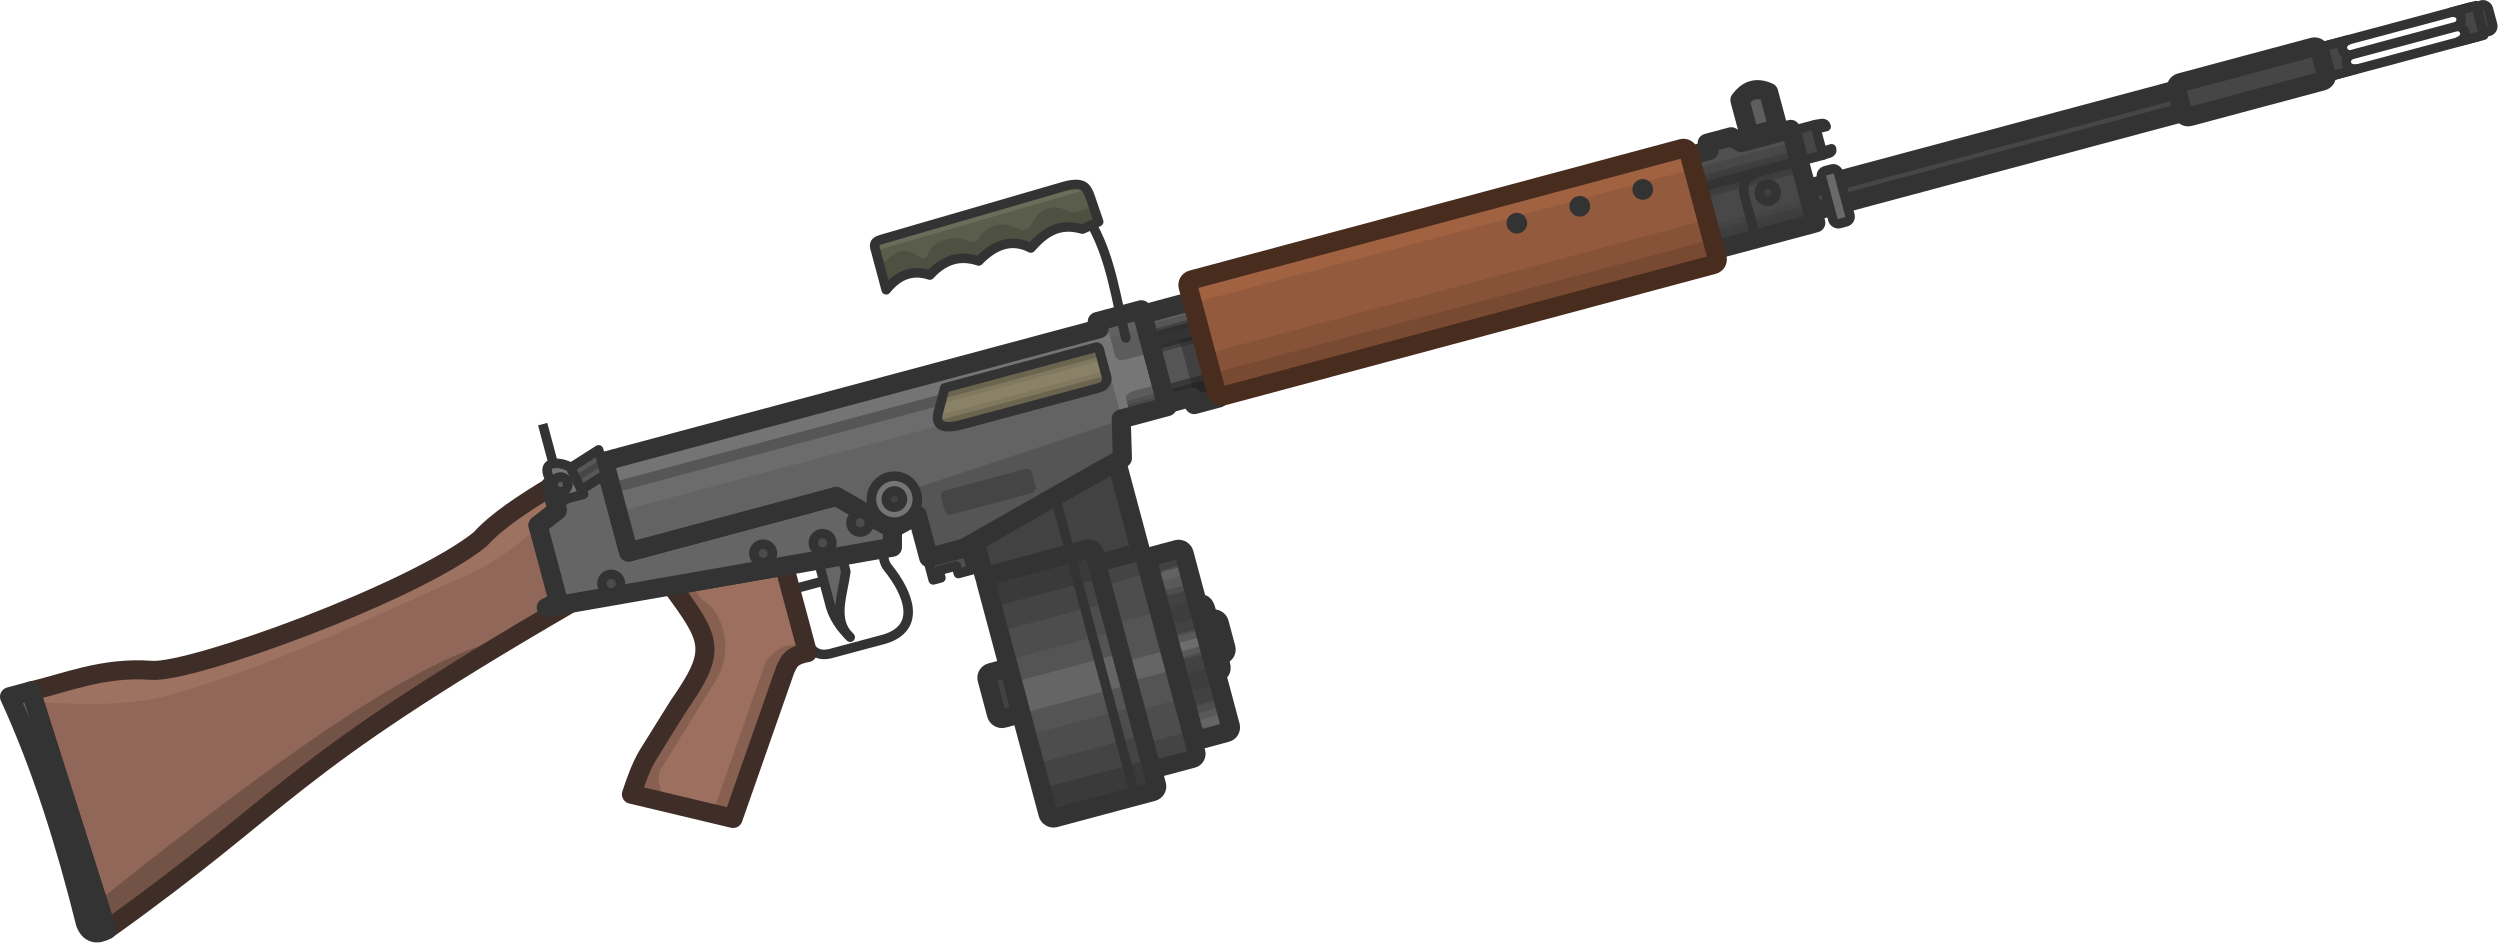 <svg xmlns="http://www.w3.org/2000/svg" xml:space="preserve" width="122.671" height="46.289" viewBox="0 0 32.457 12.247"><g transform="scale(.117)rotate(-15 -281.62 117.981)"><path d="M109.893 166.991V153.05h6.182l3.688 1.735 7.604-.108v14.773l-11.292 1.04z" style="fill:#424242;fill-opacity:1;stroke:#333;stroke-width:2.117;stroke-linecap:round;stroke-linejoin:round;stroke-miterlimit:2;stroke-dasharray:none;stroke-opacity:1"/><rect width="1.897" height="4.104" x="131.833" y="178.078" rx=".593" ry=".593" style="fill:#424242;fill-opacity:1;stroke:#333;stroke-width:2.117;stroke-linecap:round;stroke-linejoin:round;stroke-miterlimit:2;stroke-dasharray:none;stroke-opacity:1"/><rect width="2.897" height="5.261" x="107.231" y="177.455" rx=".593" ry=".593" style="fill:#424242;fill-opacity:1;stroke:#333;stroke-width:2.117;stroke-linecap:round;stroke-linejoin:round;stroke-miterlimit:2;stroke-dasharray:none;stroke-opacity:1"/><rect width="12.466" height="27.869" x="109.893" y="166.991" rx=".593" ry=".593" style="fill:#545454;fill-opacity:1;stroke:none;stroke-width:2.117;stroke-linecap:round;stroke-linejoin:round;stroke-miterlimit:2;stroke-dasharray:none;stroke-opacity:1"/><rect width="12.474" height="5.413" x="110.073" y="185.222" rx=".593" ry=".593" style="fill:#4d4d4d;fill-opacity:1;stroke:none;stroke-width:2.458;stroke-linecap:round;stroke-linejoin:round;stroke-miterlimit:2;stroke-dasharray:none;stroke-opacity:1"/><rect width="12.474" height="4.366" x="109.356" y="188.52" rx=".593" ry=".593" style="fill:#444;fill-opacity:1;stroke:none;stroke-width:2.208;stroke-linecap:round;stroke-linejoin:round;stroke-miterlimit:2;stroke-dasharray:none;stroke-opacity:1"/><rect width="12.474" height="3.702" x="109.726" y="191.325" rx=".593" ry=".593" style="fill:#3a3a3a;fill-opacity:1;stroke:none;stroke-width:2.033;stroke-linecap:round;stroke-linejoin:round;stroke-miterlimit:2;stroke-dasharray:none;stroke-opacity:1"/><rect width="12.474" height="5.413" x="110.185" y="-176.592" rx=".593" ry=".593" style="fill:#4d4d4d;fill-opacity:1;stroke:none;stroke-width:2.458;stroke-linecap:round;stroke-linejoin:round;stroke-miterlimit:2;stroke-dasharray:none;stroke-opacity:1" transform="scale(1 -1)"/><rect width="12.474" height="4.366" x="109.468" y="-173.295" rx=".593" ry=".593" style="fill:#444;fill-opacity:1;stroke:none;stroke-width:2.208;stroke-linecap:round;stroke-linejoin:round;stroke-miterlimit:2;stroke-dasharray:none;stroke-opacity:1" transform="scale(1 -1)"/><rect width="12.474" height="3.702" x="109.838" y="-170.49" rx=".593" ry=".593" style="fill:#3a3a3a;fill-opacity:1;stroke:none;stroke-width:2.033;stroke-linecap:round;stroke-linejoin:round;stroke-miterlimit:2;stroke-dasharray:none;stroke-opacity:1" transform="scale(1 -1)"/><rect width="12.23" height="3.58" x="110.128" y="179.136" rx=".593" ry=".593" style="fill:#656565;fill-opacity:1;stroke:none;stroke-width:2.117;stroke-linecap:round;stroke-linejoin:round;stroke-miterlimit:2;stroke-dasharray:none;stroke-opacity:1"/><rect width="12.466" height="27.869" x="109.893" y="166.991" rx=".593" ry=".593" style="fill:none;fill-opacity:1;stroke:#333;stroke-width:2.117;stroke-linecap:round;stroke-linejoin:round;stroke-miterlimit:2;stroke-dasharray:none;stroke-opacity:1"/><rect width="6.012" height="23.588" x="122.413" y="168.857" rx=".593" ry=".593" style="fill:#545454;fill-opacity:1;stroke:none;stroke-width:1.005;stroke-linecap:round;stroke-linejoin:round;stroke-miterlimit:2;stroke-dasharray:none;stroke-opacity:1"/><rect width="6.016" height="4.375" x="122.5" y="185.741" rx=".593" ry=".593" style="fill:#4d4d4d;fill-opacity:1;stroke:none;stroke-width:.982;stroke-linecap:round;stroke-linejoin:round;stroke-miterlimit:2;stroke-dasharray:none;stroke-opacity:1"/><rect width="6.016" height="2.355" x="122.154" y="189.457" rx=".593" ry=".593" style="fill:#444;fill-opacity:1;stroke:none;stroke-width:.803;stroke-linecap:round;stroke-linejoin:round;stroke-miterlimit:2;stroke-dasharray:none;stroke-opacity:1"/><rect width="6.016" height="4.928" x="122.554" y="-175.759" rx=".593" ry=".593" style="fill:#4d4d4d;fill-opacity:1;stroke:none;stroke-width:1.043;stroke-linecap:round;stroke-linejoin:round;stroke-miterlimit:2;stroke-dasharray:none;stroke-opacity:1" transform="scale(1 -1)"/><rect width="6.016" height="1.706" x="122.208" y="-171.343" rx=".593" ry=".593" style="fill:#444;fill-opacity:1;stroke:none;stroke-width:.683;stroke-linecap:round;stroke-linejoin:round;stroke-miterlimit:2;stroke-dasharray:none;stroke-opacity:1" transform="scale(1 -1)"/><rect width="5.898" height="2.27" x="122.47" y="180.13" rx=".593" ry=".593" style="fill:#656565;fill-opacity:1;stroke:none;stroke-width:.87;stroke-linecap:round;stroke-linejoin:round;stroke-miterlimit:2;stroke-dasharray:none;stroke-opacity:1"/><rect width="5.229" height="23.725" x="122.344" y="168.788" rx=".593" ry=".593" style="fill:none;fill-opacity:1;stroke:#333;stroke-width:1.98;stroke-linecap:round;stroke-linejoin:round;stroke-miterlimit:2;stroke-dasharray:none;stroke-opacity:1"/><rect width="4.122" height="21.043" x="128.368" y="169.608" rx=".593" ry=".593" style="fill:#424242;fill-opacity:1;stroke:none;stroke-width:2.117;stroke-linecap:round;stroke-linejoin:round;stroke-miterlimit:2;stroke-dasharray:none;stroke-opacity:1"/><rect width=".528" height="7.662" x="132.157" y="176.191" rx=".593" ry=".593" style="fill:#424242;fill-opacity:1;stroke:#333;stroke-width:2.117;stroke-linecap:round;stroke-linejoin:round;stroke-miterlimit:2;stroke-dasharray:none;stroke-opacity:1"/><g transform="matrix(1.256 0 0 1 -18.977 -68.498)"><rect width="3.037" height="2.884" x="117.366" y="247.186" rx=".472" ry=".593" style="fill:#4e4e4e;fill-opacity:1;stroke:none;stroke-width:1.819;stroke-linecap:round;stroke-linejoin:round;stroke-miterlimit:2;stroke-dasharray:none;stroke-opacity:1"/><rect width="3.037" height="2.347" x="117.371" y="247.447" rx=".472" ry=".593" style="fill:#595959;fill-opacity:1;stroke:none;stroke-width:1.641;stroke-linecap:round;stroke-linejoin:round;stroke-miterlimit:2;stroke-dasharray:none;stroke-opacity:1"/><rect width="3.037" height=".976" x="117.353" y="248.174" rx=".472" ry=".593" style="fill:#6d6d6d;fill-opacity:1;stroke:none;stroke-width:1.058;stroke-linecap:round;stroke-linejoin:round;stroke-miterlimit:2;stroke-dasharray:none;stroke-opacity:1"/></g><rect width="3.712" height="2.884" x="128.778" y="171.398" rx=".593" ry=".593" style="fill:#4e4e4e;fill-opacity:1;stroke:none;stroke-width:2.011;stroke-linecap:round;stroke-linejoin:round;stroke-miterlimit:2;stroke-dasharray:none;stroke-opacity:1"/><rect width="3.037" height="2.078" x="128.766" y="175.446" rx=".593" ry=".593" style="fill:#3d3d3d;fill-opacity:1;stroke:none;stroke-width:1.544;stroke-linecap:round;stroke-linejoin:round;stroke-miterlimit:2;stroke-dasharray:none;stroke-opacity:1"/><rect width="3.037" height="2.078" x="128.911" y="183.196" rx=".593" ry=".593" style="fill:#3d3d3d;fill-opacity:1;stroke:none;stroke-width:1.544;stroke-linecap:round;stroke-linejoin:round;stroke-miterlimit:2;stroke-dasharray:none;stroke-opacity:1"/><rect width="3.291" height="2.017" x="128.783" y="171.659" rx=".593" ry=".593" style="fill:#595959;fill-opacity:1;stroke:none;stroke-width:1.584;stroke-linecap:round;stroke-linejoin:round;stroke-miterlimit:2;stroke-dasharray:none;stroke-opacity:1"/><rect width="3.327" height=".976" x="128.766" y="171.581" rx=".593" ry=".593" style="fill:#626262;fill-opacity:1;stroke:none;stroke-width:1.108;stroke-linecap:round;stroke-linejoin:round;stroke-miterlimit:2;stroke-dasharray:none;stroke-opacity:1"/><rect width="3.519" height="2.884" x="128.67" y="186.898" rx=".593" ry=".593" style="fill:#4e4e4e;fill-opacity:1;stroke:none;stroke-width:1.958;stroke-linecap:round;stroke-linejoin:round;stroke-miterlimit:2;stroke-dasharray:none;stroke-opacity:1"/><rect width="3.508" height="1.733" x="128.675" y="187.772" rx=".593" ry=".593" style="fill:#595959;fill-opacity:1;stroke:none;stroke-width:1.515;stroke-linecap:round;stroke-linejoin:round;stroke-miterlimit:2;stroke-dasharray:none;stroke-opacity:1"/><rect width="3.508" height=".976" x="128.675" y="188.529" rx=".593" ry=".593" style="fill:#656565;fill-opacity:1;stroke:none;stroke-width:1.137;stroke-linecap:round;stroke-linejoin:round;stroke-miterlimit:2;stroke-dasharray:none;stroke-opacity:1"/><rect width="4.122" height="21.043" x="127.839" y="169.608" rx=".593" ry=".593" style="fill:none;fill-opacity:1;stroke:#333;stroke-width:2.117;stroke-linecap:round;stroke-linejoin:round;stroke-miterlimit:2;stroke-dasharray:none;stroke-opacity:1"/><path d="M119.763 154.784v40.243" style="fill:#3d3d3d;fill-opacity:1;stroke:#333;stroke-width:1.058;stroke-linecap:round;stroke-linejoin:round;stroke-miterlimit:2;stroke-dasharray:none;stroke-opacity:1"/><path d="m76.07 158.995 12.678 1.133v9.941c-2.014-.168-2.294.567-2.855 1.15l-9.887 14.49-10.2-5.515c.915-1.382 1.847-2.729 2.914-3.758l4.679-4.372c5.759-4.859 5.448-6.001 2.672-13.069" style="fill:#9c6f5f;fill-opacity:1;stroke:none;stroke-width:2.117;stroke-linecap:round;stroke-linejoin:round;stroke-miterlimit:2;stroke-dasharray:none;stroke-opacity:1"/><path d="m66.5 179.901 2.592 1.258c.108-.647-.267-1.843.544-2.792l8.322-7.823c2.967-2.589 2.869-6.907 1.39-8.803-.724-.703-.992-1.533-.511-2.43l-2.328.61.844 3.835.076 3.605-2.53 3.26-6.559 6.52zM74.1 184.35l2.14.882 10.508-14.918 1.995-.882c-1.781-1.295-3.574-.608-4.748.422z" style="fill:#876052;fill-opacity:1;stroke:none;stroke-width:1.058;stroke-linecap:round;stroke-linejoin:round;stroke-miterlimit:2;stroke-dasharray:none;stroke-opacity:1"/><path d="M95.185 161.071v1.38c-.99 2.411-2.905 4.857-1.418 7.172-.706-1.258-1.323-2.593-1.222-4.557v-4.8z" style="fill:#666;fill-opacity:1;stroke:#333;stroke-width:1.058;stroke-linecap:round;stroke-linejoin:round;stroke-miterlimit:2;stroke-dasharray:none;stroke-opacity:1"/><path d="M89.395 169.93c.38.626 1.014.87 1.802.882h6.251c4.182-.184 3.912-4.036 2.34-7.593-.278-.56-.115-1.266-.116-1.918" style="fill:none;fill-opacity:1;stroke:#333;stroke-width:1.058;stroke-linecap:round;stroke-linejoin:round;stroke-miterlimit:2;stroke-dasharray:none;stroke-opacity:1"/><path d="M92.386 162.835h-3.068" style="fill:#666;fill-opacity:1;stroke:#333;stroke-width:1.058;stroke-linecap:round;stroke-linejoin:round;stroke-miterlimit:2;stroke-dasharray:none;stroke-opacity:1"/><path d="m76.075 158.97 12.677 1.134v9.941c-2.014-.168-2.294.567-2.855 1.15l-9.887 14.49-10.2-5.515c.915-1.382 1.847-2.73 2.914-3.759l4.679-4.371c5.759-4.86 5.448-6.001 2.672-13.07" style="fill:none;fill-opacity:1;stroke:#3f2d27;stroke-width:2.117;stroke-linecap:round;stroke-linejoin:round;stroke-miterlimit:2;stroke-dasharray:none;stroke-opacity:1"/><path d="M64.74 157.94c-35.826 9.709-34.776 12.596-58.799 21.59l-1.227-27.183c4.55.053 8.119-1.526 13.5.665 4.186 1.452 30.348-.793 38.963-4.615 2.343-1.514 5.663-2.584 9.115-3.594v2.71l-2.51 1.06z" style="display:inline;fill:#906758;fill-opacity:1;stroke:none;stroke-width:2.117;stroke-linecap:round;stroke-linejoin:round;stroke-miterlimit:2;stroke-dasharray:none;stroke-opacity:1"/><path d="M4.99 176.59c38.717-17.025 46.382-16.8 54.67-16.92-18.542 5.573-36.26 13.068-54.236 19.958Z" style="fill:#745347;fill-opacity:1;stroke:none;stroke-width:2.117;stroke-linecap:round;stroke-linejoin:round;stroke-miterlimit:2;stroke-dasharray:none;stroke-opacity:1"/><path d="M4.556 153.161c3.684 1.214 7.363 2.407 10.847 2.82 2.289.46 4.68.28 7.53.178 11.208-.532 20.346-2.517 31.554-4.186 5.377-.961 8.463-2.941 12.114-4.67l-.217-2.603-6.942 2.17-5.64 2.603-10.63 2.17-12.8 1.518-7.593.217-6.942-.868-3.905-.867-5.64.216z" style="display:inline;fill:#9e7260;fill-opacity:1;stroke:none;stroke-width:2.117;stroke-linecap:round;stroke-linejoin:round;stroke-miterlimit:2;stroke-dasharray:none;stroke-opacity:1"/><path d="M64.475 158.043c-35.826 9.708-34.776 12.596-58.8 21.59l-1.28-27.78c3.917.156 8.392-.544 13.553 1.261 4.187 1.453 30.348-.792 38.964-4.614 2.342-1.514 5.663-2.585 9.115-3.595v2.711l-2.511 1.06z" style="display:inline;fill:none;stroke:#3f2d27;stroke-width:2.117;stroke-linecap:round;stroke-linejoin:round;stroke-miterlimit:2;stroke-dasharray:none;stroke-opacity:1"/><path d="m61.72 157.645 38.832 3.472.531-1.985-5.076-5.077H72.132V143.64l-6.432 1.194v2.71l-2.51 1.06v8.716z" style="display:inline;fill:#656565;fill-opacity:1;stroke:none;stroke-width:2.117;stroke-linecap:round;stroke-linejoin:round;stroke-miterlimit:2;stroke-dasharray:none;stroke-opacity:1"/><path d="m62.045 157.717 38.833 3.471.532-1.984-5.077-5.077H72.459V143.71l-6.432 1.194v2.71l-2.511 1.061v8.716z" style="display:inline;fill:none;stroke:#333;stroke-width:2.117;stroke-linecap:round;stroke-linejoin:round;stroke-miterlimit:2;stroke-dasharray:none;stroke-opacity:1"/><path d="M72.736 143.773h56.858v-.826h5.062v11.13h-5.3l-.992 4.232-19.546 5.096h-4.075v-4.88l-3.056.74-5.077-5.076H72.736Z" style="display:inline;fill:#636363;fill-opacity:1;stroke:none;stroke-width:2.117;stroke-linecap:round;stroke-linejoin:round;stroke-miterlimit:2;stroke-dasharray:none;stroke-opacity:1"/><rect width="56.543" height="3.221" x="72.712" y="144.044" rx=".593" ry=".593" style="fill:#747474;fill-opacity:1;stroke:none;stroke-width:1.208;stroke-linecap:round;stroke-linejoin:round;stroke-miterlimit:2;stroke-dasharray:none;stroke-opacity:1"/><rect width="56.696" height="2.454" x="72.559" y="146.191" rx=".593" ry=".593" style="fill:#565656;fill-opacity:1;stroke:none;stroke-width:1.421;stroke-linecap:round;stroke-linejoin:round;stroke-miterlimit:2;stroke-dasharray:none;stroke-opacity:1"/><rect width="56.696" height="2.142" x="72.635" y="147.374" rx=".593" ry=".593" style="fill:#6c6c6c;fill-opacity:1;stroke:none;stroke-width:1.327;stroke-linecap:round;stroke-linejoin:round;stroke-miterlimit:2;stroke-dasharray:none;stroke-opacity:1"/><rect width="4.755" height="10.508" x="129.164" y="142.97" rx=".593" ry=".593" style="display:inline;fill:#767676;fill-opacity:1;stroke:none;stroke-width:1.104;stroke-linecap:round;stroke-linejoin:round;stroke-miterlimit:2;stroke-dasharray:none;stroke-opacity:1"/><path d="M130.273 142.866h3.605v4.909h-2.608c-.444.022-1.102-.119-1.035-1.035z" style="display:inline;fill:#5c5c5c;fill-opacity:1;stroke:none;stroke-width:1.058;stroke-linecap:round;stroke-linejoin:round;stroke-miterlimit:2;stroke-dasharray:none;stroke-opacity:1"/><path d="M130.223 154.662h3.604v-3.295h-2.607c-.396.05-1.082.107-1.036.695z" style="fill:#5c5c5c;fill-opacity:1;stroke:none;stroke-width:.867;stroke-linecap:round;stroke-linejoin:round;stroke-miterlimit:2;stroke-dasharray:none;stroke-opacity:1"/><rect width="45.558" height="2.603" x="207.614" y="149.039" rx=".593" ry=".593" style="fill:#464646;fill-opacity:1;stroke:#333;stroke-width:2.117;stroke-linecap:round;stroke-linejoin:round;stroke-miterlimit:2;stroke-dasharray:none;stroke-opacity:1"/><path d="M130.199 152.248h3.605v1.67c-1.048-.068-3.64 1.029-3.644.014z" style="display:inline;fill:#505050;fill-opacity:1;stroke:none;stroke-width:.819;stroke-linecap:round;stroke-linejoin:round;stroke-miterlimit:2;stroke-dasharray:none;stroke-opacity:1"/><path d="M130.26 144.98h3.605v-1.67c-1.048.068-3.639-1.029-3.643-.014z" style="display:inline;fill:#616161;fill-opacity:1;stroke:none;stroke-width:.819;stroke-linecap:round;stroke-linejoin:round;stroke-miterlimit:2;stroke-dasharray:none;stroke-opacity:1"/><path d="M130.19 152.658h3.604v1.671c-1.047-.068-3.639 1.028-3.643.014z" style="display:inline;fill:#484848;fill-opacity:1;stroke:none;stroke-width:.819;stroke-linecap:round;stroke-linejoin:round;stroke-miterlimit:2;stroke-dasharray:none;stroke-opacity:1"/><path d="M104.313 163.526v2.34h.882v-.845h1.994v.882h1.534v-2.607z" style="fill:#4f4f4f;fill-opacity:1;stroke:#333;stroke-width:1.058;stroke-linecap:round;stroke-linejoin:round;stroke-miterlimit:2;stroke-dasharray:none;stroke-opacity:1"/><path d="m104.566 155.548 24.19-1.41-.869 3.904-18.765 5.098h-4.556z" style="fill:#555;fill-opacity:1;stroke:none;stroke-width:1.058;stroke-linecap:round;stroke-linejoin:round;stroke-miterlimit:2;stroke-dasharray:none;stroke-opacity:1"/><path d="M208.05 142.395h3.835v3.49h-3.758z" style="fill:#464646;fill-opacity:1;stroke:#333;stroke-width:1.058;stroke-linecap:square;stroke-linejoin:round;stroke-miterlimit:2;stroke-dasharray:none;stroke-opacity:1"/><path d="M72.459 143.711h56.858v-.825h5.063v11.129h-5.3l-.993 4.233-19.546 5.095h-4.075v-4.88l-3.056.74-5.077-5.076H72.459Z" style="display:inline;fill:none;stroke:#333;stroke-width:2.117;stroke-linecap:round;stroke-linejoin:round;stroke-miterlimit:2;stroke-dasharray:none;stroke-opacity:1"/><path d="M198.16 153.269h11.582V142.53h-5.676l-.92-.92h-2.761v.844h-2.225z" style="display:inline;fill:#484848;fill-opacity:1;stroke:none;stroke-width:2.117;stroke-linecap:round;stroke-linejoin:round;stroke-miterlimit:2;stroke-dasharray:none;stroke-opacity:1"/><rect width="10.781" height="1.871" x="198.006" y="150.147" rx=".593" ry=".593" style="fill:#444;fill-opacity:1;stroke:none;stroke-width:1.08;stroke-linecap:round;stroke-linejoin:round;stroke-miterlimit:2;stroke-dasharray:none;stroke-opacity:1"/><rect width="10.781" height="1.871" x="197.796" y="150.771" rx=".593" ry=".593" style="fill:#3f3f3f;fill-opacity:1;stroke:none;stroke-width:1.08;stroke-linecap:round;stroke-linejoin:round;stroke-miterlimit:2;stroke-dasharray:none;stroke-opacity:1"/><rect width="11.377" height="2.522" x="197.755" y="144.578" rx=".593" ry=".593" style="fill:#3f3f3f;fill-opacity:1;stroke:none;stroke-width:1.288;stroke-linecap:round;stroke-linejoin:round;stroke-miterlimit:2;stroke-dasharray:none;stroke-opacity:1"/><rect width="11.377" height="2.278" x="197.934" y="141.329" rx=".593" ry=".593" style="fill:#505050;fill-opacity:1;stroke:none;stroke-width:1.224;stroke-linecap:round;stroke-linejoin:round;stroke-miterlimit:2;stroke-dasharray:none;stroke-opacity:1"/><rect width="10.781" height="1.871" x="197.796" y="151.317" rx=".593" ry=".593" style="fill:#3d3d3d;fill-opacity:1;stroke:none;stroke-width:1.08;stroke-linecap:round;stroke-linejoin:round;stroke-miterlimit:2;stroke-dasharray:none;stroke-opacity:1"/><rect width="10.781" height="1.871" x="198.006" y="144.931" rx=".593" ry=".593" style="fill:#3d3d3d;fill-opacity:1;stroke:none;stroke-width:1.08;stroke-linecap:round;stroke-linejoin:round;stroke-miterlimit:2;stroke-dasharray:none;stroke-opacity:1"/><path d="M134.38 143.415h5.765v11.156h-2.82v-.867h-2.945z" style="fill:#565656;fill-opacity:1;stroke:none;stroke-width:2.117;stroke-linecap:round;stroke-linejoin:round;stroke-miterlimit:2;stroke-dasharray:none;stroke-opacity:1"/><rect width="2.224" height="8.13" x="137.601" y="146.422" rx=".593" ry=".593" style="fill:#414141;fill-opacity:1;stroke:none;stroke-width:1.058;stroke-linecap:round;stroke-linejoin:round;stroke-miterlimit:2;stroke-dasharray:none;stroke-opacity:1"/><rect width="4.832" height="1.687" x="134.533" y="152.251" rx=".593" ry=".593" style="fill:#202020;fill-opacity:.522;stroke:none;stroke-width:.906;stroke-linecap:round;stroke-linejoin:round;stroke-miterlimit:2;stroke-dasharray:none;stroke-opacity:1"/><rect width="4.832" height="2.685" x="134.939" y="145.302" rx=".593" ry=".593" style="fill:#202020;fill-opacity:.378;stroke:none;stroke-width:1.143;stroke-linecap:round;stroke-linejoin:round;stroke-miterlimit:2;stroke-dasharray:none;stroke-opacity:1"/><rect width="4.832" height="1.017" x="134.938" y="143.642" rx=".593" ry=".593" style="fill:#717171;fill-opacity:.378;stroke:none;stroke-width:.704;stroke-linecap:round;stroke-linejoin:round;stroke-miterlimit:2;stroke-dasharray:none;stroke-opacity:1"/><rect width="4.832" height="1.994" x="134.972" y="151.61" rx=".593" ry=".593" style="fill:#202020;fill-opacity:.522;stroke:none;stroke-width:.985;stroke-linecap:round;stroke-linejoin:round;stroke-miterlimit:2;stroke-dasharray:none;stroke-opacity:1"/><rect width="4.832" height="1.994" x="134.869" y="145.609" rx=".593" ry=".593" style="fill:#202020;fill-opacity:.522;stroke:none;stroke-width:.985;stroke-linecap:round;stroke-linejoin:round;stroke-miterlimit:2;stroke-dasharray:none;stroke-opacity:1"/><path d="M134.38 143.415h5.765v11.156h-2.82v-.867h-2.945z" style="fill:none;fill-opacity:1;stroke:#333;stroke-width:2.117;stroke-linecap:round;stroke-linejoin:round;stroke-miterlimit:2;stroke-dasharray:none;stroke-opacity:1"/><path d="M202.299 152.727v-4.366c-.098-1.753.816-2.496 2.521-2.522h4.366v6.156l-1.328 1.248z" style="display:inline;fill:none;fill-opacity:1;stroke:#333;stroke-width:1.058;stroke-linecap:round;stroke-linejoin:round;stroke-miterlimit:2;stroke-dasharray:none;stroke-opacity:1"/><path d="M197.58 152.941h11.583v-10.738h-5.676l-.92-.92h-2.762v.843h-2.224z" style="display:inline;fill:none;fill-opacity:1;stroke:#333;stroke-width:2.117;stroke-linecap:round;stroke-linejoin:round;stroke-miterlimit:2;stroke-dasharray:none;stroke-opacity:1"/><path d="m111.066 145.62-1.526 2.667c-.608 1.403.678 1.75 2.282 1.753h15.632c1.153.036 1.288-.777 1.27-1.039v-3.04c-.025-.203-.03-.417-.476-.357z" style="fill:#807960;fill-opacity:1;stroke:none;stroke-width:1.058;stroke-linecap:round;stroke-linejoin:round;stroke-miterlimit:2;stroke-dasharray:none;stroke-opacity:1"/><rect width="19.308" height="1.193" x="109.556" y="148.931" rx=".593" ry=".593" style="fill:#6b6550;fill-opacity:1;stroke:none;stroke-width:1.07;stroke-linecap:round;stroke-linejoin:round;stroke-miterlimit:2;stroke-dasharray:none;stroke-opacity:1"/><rect width="18.874" height="1.193" x="110.248" y="145.535" rx=".593" ry=".593" style="fill:#6b6550;fill-opacity:1;stroke:none;stroke-width:1.058;stroke-linecap:round;stroke-linejoin:round;stroke-miterlimit:2;stroke-dasharray:none;stroke-opacity:1"/><rect width="18.874" height="1.193" x="109.784" y="147.197" rx=".593" ry=".593" style="fill:#8a8267;fill-opacity:1;stroke:none;stroke-width:1.058;stroke-linecap:round;stroke-linejoin:round;stroke-miterlimit:2;stroke-dasharray:none;stroke-opacity:1"/><path d="m111.066 145.62-1.526 2.667c-.608 1.403.678 1.75 2.282 1.753h15.632c1.153.036 1.288-.777 1.27-1.039v-3.04c-.025-.203-.03-.417-.476-.357z" style="fill:none;stroke:#333;stroke-width:1.058;stroke-linecap:round;stroke-linejoin:round;stroke-miterlimit:2;stroke-dasharray:none;stroke-opacity:1"/><circle cx="102.468" cy="156.091" r="2.549" style="fill:#757575;fill-opacity:1;stroke:#333;stroke-width:1.058;stroke-linecap:round;stroke-linejoin:round;stroke-miterlimit:2;stroke-dasharray:none;stroke-opacity:1"/><circle cx="102.468" cy="156.091" r=".904" style="fill:#414141;fill-opacity:1;stroke:#333;stroke-width:1.058;stroke-linecap:round;stroke-linejoin:round;stroke-miterlimit:2;stroke-dasharray:none;stroke-opacity:1"/><rect width="57.525" height="13.346" x="140.271" y="140.845" rx=".593" ry=".593" style="display:inline;fill:#945a3d;fill-opacity:1;stroke:none;stroke-width:2.117;stroke-linecap:round;stroke-linejoin:round;stroke-miterlimit:2;stroke-dasharray:none;stroke-opacity:1"/><path d="M209.186 145.84h-10.888" style="fill:#484848;fill-opacity:1;stroke:#333;stroke-width:1.058;stroke-linecap:round;stroke-linejoin:round;stroke-miterlimit:2;stroke-dasharray:none;stroke-opacity:1"/><rect width="57.924" height="3.254" x="139.249" y="149.478" rx=".593" ry=".593" style="fill:#865238;fill-opacity:1;stroke:none;stroke-width:2.117;stroke-linecap:round;stroke-linejoin:round;stroke-miterlimit:2;stroke-dasharray:none;stroke-opacity:1"/><rect width="57.924" height="3.254" x="139.494" y="151.738" rx=".593" ry=".593" style="fill:#794a32;fill-opacity:1;stroke:none;stroke-width:2.117;stroke-linecap:round;stroke-linejoin:round;stroke-miterlimit:2;stroke-dasharray:none;stroke-opacity:1"/><rect width="57.924" height="3.254" x="139.557" y="140.387" rx=".593" ry=".593" style="fill:#a16242;fill-opacity:1;stroke:none;stroke-width:2.117;stroke-linecap:round;stroke-linejoin:round;stroke-miterlimit:2;stroke-dasharray:none;stroke-opacity:1"/><path d="M134.226 146.652h5.523" style="fill:none;fill-opacity:1;stroke:#333;stroke-width:1.058;stroke-linecap:round;stroke-linejoin:round;stroke-miterlimit:2;stroke-dasharray:none;stroke-opacity:1"/><rect width="57.525" height="13.346" x="140.055" y="141.129" rx=".593" ry=".593" style="display:inline;fill:none;stroke:#482c1e;stroke-width:2.117;stroke-linecap:round;stroke-linejoin:round;stroke-miterlimit:2;stroke-dasharray:none;stroke-opacity:1"/><path d="M204.553 141.743V137.6c.98-.761 2.038-1.038 3.306 0v4.142z" style="fill:#5e5e5e;fill-opacity:1;stroke:#333;stroke-width:2.117;stroke-linecap:round;stroke-linejoin:round;stroke-miterlimit:2;stroke-dasharray:none;stroke-opacity:1"/><circle cx="204.875" cy="148.334" r=".949" style="fill:#3f3f3f;fill-opacity:1;stroke:#333;stroke-width:1.058;stroke-linecap:round;stroke-linejoin:round;stroke-miterlimit:2;stroke-dasharray:none;stroke-opacity:1"/><circle cx="69.693" cy="157.012" r="1.03" style="fill:#4c4c4c;fill-opacity:1;stroke:#333;stroke-width:1.058;stroke-linecap:round;stroke-linejoin:round;stroke-miterlimit:2;stroke-dasharray:none;stroke-opacity:1"/><circle cx="86.843" cy="158.137" r="1.03" style="fill:#4c4c4c;fill-opacity:1;stroke:#333;stroke-width:1.058;stroke-linecap:round;stroke-linejoin:round;stroke-miterlimit:2;stroke-dasharray:none;stroke-opacity:1"/><circle cx="93.518" cy="158.722" r="1.03" style="fill:#4c4c4c;fill-opacity:1;stroke:#333;stroke-width:1.058;stroke-linecap:round;stroke-linejoin:round;stroke-miterlimit:2;stroke-dasharray:none;stroke-opacity:1"/><circle cx="98.124" cy="157.651" r="1.03" style="fill:#4c4c4c;fill-opacity:1;stroke:#333;stroke-width:1.058;stroke-linecap:round;stroke-linejoin:round;stroke-miterlimit:2;stroke-dasharray:none;stroke-opacity:1"/><path d="m65.656 147.189 6.596-1.534v-2.838l-6.52 1.534z" style="fill:#575757;fill-opacity:1;stroke:none;stroke-width:1.058;stroke-linecap:round;stroke-linejoin:round;stroke-miterlimit:2;stroke-dasharray:none;stroke-opacity:1" transform="translate(-.069 .027)"/><path d="m65.656 146.13 6.596-2.063v-.721l-6.52 2.063z" style="fill:#464646;fill-opacity:1;stroke:none;stroke-width:1.058;stroke-linecap:round;stroke-linejoin:round;stroke-miterlimit:2;stroke-dasharray:none;stroke-opacity:1" transform="translate(-.069 .027)"/><path d="m65.656 147.189 6.596-2.064v-2.838l-6.52 2.064z" style="fill:none;fill-opacity:1;stroke:#333;stroke-width:1.058;stroke-linecap:round;stroke-linejoin:round;stroke-miterlimit:2;stroke-dasharray:none;stroke-opacity:1" transform="translate(-.069 .027)"/><path d="M66.926 143.236v-4.755" style="fill:#5c5c5c;fill-opacity:1;stroke:#333;stroke-width:1.058;stroke-linecap:square;stroke-linejoin:miter;stroke-miterlimit:2;stroke-dasharray:none;stroke-opacity:1"/><path d="M66.34 146.644h2.952l-.652-3.298c-.591-.64-2.698-1.659-2.608.154z" style="fill:#757575;fill-opacity:1;stroke:#333;stroke-width:1.058;stroke-linecap:round;stroke-linejoin:round;stroke-miterlimit:2;stroke-dasharray:none;stroke-opacity:1"/><circle cx="67.1" cy="144.924" r=".825" style="fill:#5c5c5c;fill-opacity:1;stroke:#333;stroke-width:1.058;stroke-linecap:round;stroke-linejoin:round;stroke-miterlimit:2;stroke-dasharray:none;stroke-opacity:1"/><path d="m211.924 142.886 1.112.035c.012-.567-.518-.436-1.08-.524zM211.865 145.49l1.113-.034c.012.566-.613.345-1.176.433z" style="fill:#464646;fill-opacity:1;stroke:#333;stroke-width:1.058;stroke-linecap:round;stroke-linejoin:round;stroke-miterlimit:2;stroke-dasharray:none;stroke-opacity:1"/><rect width="18.139" height="3.387" x="268.047" y="148.62" rx=".593" ry=".593" style="fill:none;fill-opacity:1;stroke:#333;stroke-width:1.058;stroke-linecap:round;stroke-linejoin:round;stroke-miterlimit:2;stroke-dasharray:none;stroke-opacity:1"/><rect width="16.488" height="3.905" x="251.653" y="148.388" rx=".593" ry=".593" style="fill:#464646;fill-opacity:1;stroke:#333;stroke-width:2.117;stroke-linecap:round;stroke-linejoin:round;stroke-miterlimit:2;stroke-dasharray:none;stroke-opacity:1"/><path d="M284.254 158.279c-.148-.748-1.41-1.107-1.676.204v-2.835h1.693l1.694.022-.037 2.835c-.248-1.314-1.516-.972-1.674-.226" style="fill:#464646;fill-opacity:1;stroke:#333;stroke-width:1.058;stroke-linecap:round;stroke-linejoin:round;stroke-miterlimit:2;stroke-dasharray:none;stroke-opacity:1" transform="matrix(0 1 1 0 113 -133.958)"/><path d="M284.254 158.279c-.148-.748-1.41-1.107-1.676.204v-2.835h1.693l1.694.022-.037 2.835c-.248-1.314-1.516-.972-1.674-.226" style="fill:#464646;fill-opacity:1;stroke:#333;stroke-width:1.058;stroke-linecap:round;stroke-linejoin:round;stroke-miterlimit:2;stroke-dasharray:none;stroke-opacity:1" transform="rotate(90 287.885 153.928)"/><path d="M271.28 150.297h12.254" style="fill:#464646;fill-opacity:1;stroke:#333;stroke-width:1.058;stroke-linecap:round;stroke-linejoin:round;stroke-miterlimit:2;stroke-dasharray:none;stroke-opacity:1"/><rect width="1.193" height="3.037" x="286.201" y="148.714" rx=".593" ry=".593" style="fill:#464646;fill-opacity:1;stroke:#333;stroke-width:1.058;stroke-linecap:round;stroke-linejoin:round;stroke-miterlimit:2;stroke-dasharray:none;stroke-opacity:1"/><rect width="1.952" height="6.074" x="211.085" y="147.629" rx=".593" ry=".593" style="fill:#696969;fill-opacity:1;stroke:#333;stroke-width:1.058;stroke-linecap:round;stroke-linejoin:round;stroke-miterlimit:2;stroke-dasharray:none;stroke-opacity:1"/><path d="m132.225 132.121-1.953.326c-2.425-1.467-4.29-.631-6.074.542-1.496-1.35-3.387-1.646-5.966-.109-1.96-1.307-3.826-1.037-5.64.109-1.628-1.073-3.326-.987-5.099.325v-4.447c-.014-.513-.099-1.062.868-1.085l20.826-.434c2.72-.106 2.678.857 2.82 1.628z" style="fill:#5a5d4c;fill-opacity:1;stroke:none;stroke-width:1.058;stroke-linecap:round;stroke-linejoin:round;stroke-miterlimit:2;stroke-dasharray:none;stroke-opacity:1"/><path d="M107.65 130.621c1.366-.313 2.466-1.906 4.295 0 .424.613.867.727 1.342-.038.526-.828 2.74-1.374 4.448-.077.516.461.967.368 1.381-.038 1.368-1.128 2.594-.975 3.758-.269.837.601 1.337 1.389 2.532.039 1.153-1.298 2.683-1.13 3.911-.077.717.626 1.693.31 2.608.268l.575 1.688-1.265.345h-1.112s-1.074-.499-1.458-.46-1.956-.039-1.956-.039l-1.687.652-.959.345s-.575-.383-.997-.536-1.15-.422-1.419-.422c-.268 0-1.035.153-1.419.268-.383.115-.805.23-1.304.384-.498.153-.767.345-.92.268s-.767-.537-1.189-.613c-.422-.077-1.572-.384-1.802-.307-.23.076-1.995.997-1.995.997l-1.15-.345s-.959-.192-1.38-.115c-.423.076-.768.038-1.343.191-.575.154-1.189.307-1.189.307l-.383-1.074z" style="fill:#4e5142;fill-opacity:1;stroke:none;stroke-width:1.058;stroke-linecap:round;stroke-linejoin:round;stroke-miterlimit:2;stroke-dasharray:none;stroke-opacity:1"/><path d="M131.575 132.552c1.004 4.34.395 8.298.326 12.908" style="fill:none;fill-opacity:1;stroke:#333;stroke-width:1.058;stroke-linecap:round;stroke-linejoin:round;stroke-miterlimit:2;stroke-dasharray:none;stroke-opacity:1"/><path d="m107.603 128.918 24.406-.488-.813-.868-22.67.217-.76.434z" style="fill:#6a6d5a;fill-opacity:1;stroke:none;stroke-width:1.058;stroke-linecap:round;stroke-linejoin:round;stroke-miterlimit:2;stroke-dasharray:none;stroke-opacity:1"/><path d="m132.335 132.226-1.953.326c-2.425-1.467-4.29-.631-6.074.542-1.496-1.35-3.387-1.646-5.966-.108-1.96-1.308-3.826-1.038-5.64.108-1.628-1.073-3.326-.987-5.099.325v-4.447c-.014-.513-.099-1.062.868-1.085l20.827-.433c2.72-.107 2.677.856 2.82 1.627z" style="fill:none;fill-opacity:1;stroke:#333;stroke-width:1.058;stroke-linecap:round;stroke-linejoin:round;stroke-miterlimit:2;stroke-dasharray:none;stroke-opacity:1"/><rect width="10.431" height="2.761" x="107.534" y="156.623" rx=".593" ry=".593" style="fill:#454545;fill-opacity:1;stroke:none;stroke-width:1.058;stroke-linecap:round;stroke-linejoin:round;stroke-miterlimit:2;stroke-dasharray:none;stroke-opacity:1"/><circle cx="184.343" cy="144.391" r="1.151" style="fill:#333;fill-opacity:1;stroke:none;stroke-width:1.058;stroke-linecap:round;stroke-linejoin:round;stroke-miterlimit:2;stroke-dasharray:none;stroke-opacity:1"/><circle cx="191.575" cy="144.391" r="1.151" style="fill:#333;fill-opacity:1;stroke:none;stroke-width:1.058;stroke-linecap:round;stroke-linejoin:round;stroke-miterlimit:2;stroke-dasharray:none;stroke-opacity:1"/><circle cx="177.111" cy="144.391" r="1.151" style="fill:#333;fill-opacity:1;stroke:none;stroke-width:1.058;stroke-linecap:round;stroke-linejoin:round;stroke-miterlimit:2;stroke-dasharray:none;stroke-opacity:1"/><path d="m4.394 151.853 1.282 27.78c-1.229.306-1.953-.094-2.096-1.307.157-9.106-.189-18.008-1.628-26.467z" style="fill:#666;fill-opacity:1;stroke:#333;stroke-width:2.117;stroke-linecap:round;stroke-linejoin:round;stroke-miterlimit:2;stroke-dasharray:none;stroke-opacity:1"/></g></svg>